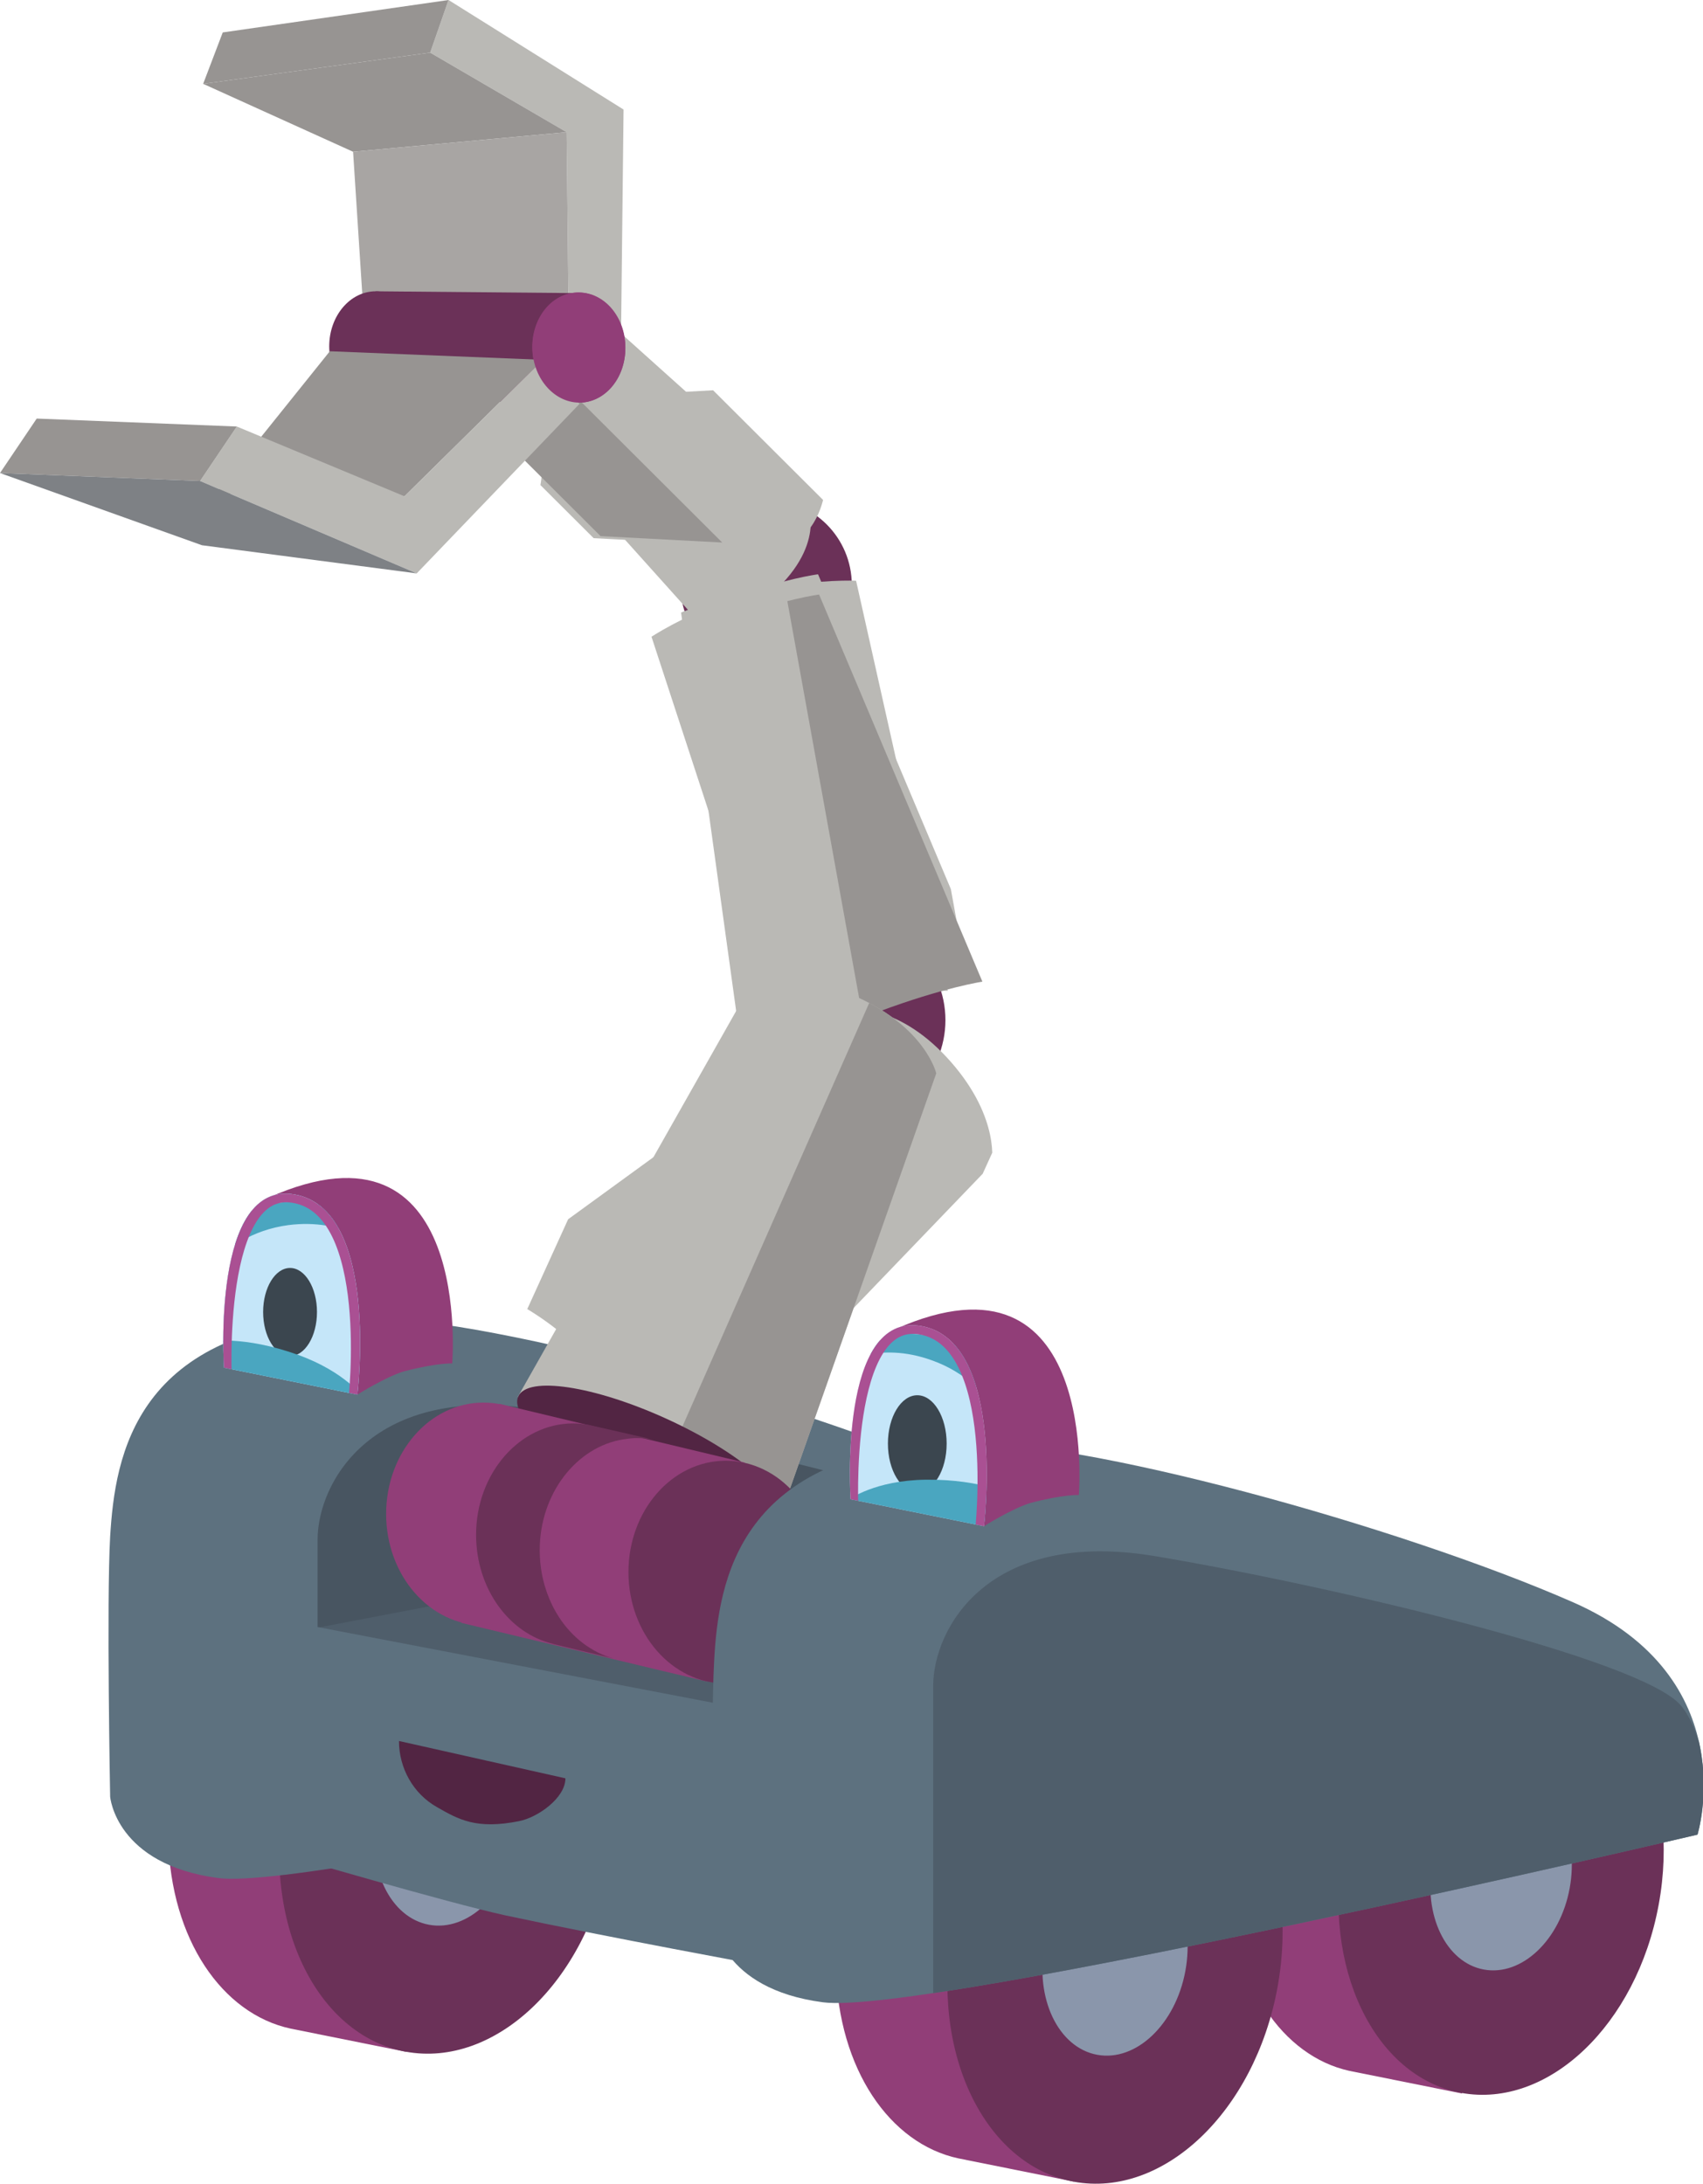 <?xml version="1.0" encoding="utf-8"?>
<!-- Generator: Adobe Illustrator 26.3.1, SVG Export Plug-In . SVG Version: 6.00 Build 0)  -->
<svg version="1.1" id="Layer_1" xmlns="http://www.w3.org/2000/svg" xmlns:xlink="http://www.w3.org/1999/xlink" x="0px" y="0px"
	 viewBox="0 0 278.3 356.9" style="enable-background:new 0 0 278.3 356.9;" xml:space="preserve">
<style type="text/css">
	.st0{fill:#6B3158;}
	.st1{clip-path:url(#SVGID_00000175285500316526204920000015591027046510313609_);fill:#BAB9B5;}
	.st2{clip-path:url(#SVGID_00000175285500316526204920000015591027046510313609_);fill:#979492;}
	.st3{clip-path:url(#SVGID_00000176044360345707928540000009959932933295482530_);fill:#BAB9B5;}
	.st4{clip-path:url(#SVGID_00000176044360345707928540000009959932933295482530_);fill:#979492;}
	.st5{fill:#913E78;}
	.st6{fill:#8A96AB;}
	.st7{clip-path:url(#SVGID_00000071542893994703939310000018037828507858096282_);fill:#5D717F;}
	.st8{clip-path:url(#SVGID_00000071542893994703939310000018037828507858096282_);fill:#485561;}
	.st9{clip-path:url(#SVGID_00000071542893994703939310000018037828507858096282_);fill:#4F5E6B;}
	.st10{clip-path:url(#SVGID_00000044891819029894173320000000461191625740972952_);fill:#BAB9B5;}
	.st11{clip-path:url(#SVGID_00000044891819029894173320000000461191625740972952_);fill:#979492;}
	.st12{fill:#522543;}
	.st13{fill:#5D717F;}
	.st14{clip-path:url(#SVGID_00000136383954181729915770000016463167088333298064_);fill:#5D717F;}
	.st15{clip-path:url(#SVGID_00000136383954181729915770000016463167088333298064_);fill:#4F5E6B;}
	.st16{fill:#BAB9B5;}
	.st17{fill:#979492;}
	.st18{fill:#A8A5A3;}
	.st19{fill:#7E8185;}
	.st20{clip-path:url(#SVGID_00000100377036450323741720000006469362228486500019_);fill:#C5E6F9;}
	.st21{clip-path:url(#SVGID_00000100377036450323741720000006469362228486500019_);fill:#3B464F;}
	.st22{clip-path:url(#SVGID_00000100377036450323741720000006469362228486500019_);fill:#4AA6C0;}
	
		.st23{clip-path:url(#SVGID_00000100377036450323741720000006469362228486500019_);fill:none;stroke:#AA5093;stroke-width:3;stroke-miterlimit:10;}
	.st24{clip-path:url(#SVGID_00000081640760541047854190000006463015162317586571_);fill:#C5E6F9;}
	.st25{clip-path:url(#SVGID_00000081640760541047854190000006463015162317586571_);fill:#3B464F;}
	.st26{clip-path:url(#SVGID_00000081640760541047854190000006463015162317586571_);}
	.st27{fill:#4AA6C0;}
	
		.st28{clip-path:url(#SVGID_00000081640760541047854190000006463015162317586571_);fill:none;stroke:#AA5093;stroke-width:3;stroke-miterlimit:10;}
</style>
<g>
	<circle class="st0" cx="138.5" cy="166.7" r="16"/>
	<circle class="st0" cx="125.2" cy="95.6" r="14"/>
	<g>
		<defs>
			<path id="SVGID_1_" d="M154.9,161.9c0,0-6.4-0.2-17.5,1.8c-10.9,2-16.7,4.4-16.7,4.4l-9.4-68c0,0,5-2.2,13.9-3.9
				c9.1-1.6,14.7-1.3,14.7-1.3L154.9,161.9z"/>
		</defs>
		<use xlink:href="#SVGID_1_"  style="overflow:visible;fill:#BAB9B5;"/>
		<clipPath id="SVGID_00000111172233902170826760000006828251990050762683_">
			<use xlink:href="#SVGID_1_"  style="overflow:visible;"/>
		</clipPath>
		
			<rect x="110.1" y="86.4" transform="matrix(0.984 -0.178 0.178 0.984 -20.87 25.366)" style="clip-path:url(#SVGID_00000111172233902170826760000006828251990050762683_);fill:#BAB9B5;" width="42" height="85.4"/>
		
			<rect x="134.6" y="90.6" transform="matrix(0.984 -0.178 0.178 0.984 -20.698 28.677)" style="clip-path:url(#SVGID_00000111172233902170826760000006828251990050762683_);fill:#979492;" width="30.1" height="78.3"/>
	</g>
	<g>
		<g>
			<defs>
				<path id="SVGID_00000080199314784539877450000013436554886076665516_" d="M131.7,81.6c0,0,3.6,6.4-4.5,14.4
					c-7.8,7.9-14.2,4.3-14.2,4.3L83.2,67.1c0,0,5.8,1.2,11.1-4c5.4-5.4,4.2-11.3,4.2-11.3L131.7,81.6z"/>
			</defs>
			<use xlink:href="#SVGID_00000080199314784539877450000013436554886076665516_"  style="overflow:visible;fill:#BAB9B5;"/>
			<clipPath id="SVGID_00000103984787438622061980000010472401582628536216_">
				<use xlink:href="#SVGID_00000080199314784539877450000013436554886076665516_"  style="overflow:visible;"/>
			</clipPath>
			
				<rect x="92.2" y="48.8" transform="matrix(0.706 -0.708 0.708 0.706 -22.683 98.771)" style="clip-path:url(#SVGID_00000103984787438622061980000010472401582628536216_);fill:#BAB9B5;" width="30.9" height="55.7"/>
			
				<rect x="97.1" y="57.5" transform="matrix(0.706 -0.708 0.708 0.706 -28.879 98.052)" style="clip-path:url(#SVGID_00000103984787438622061980000010472401582628536216_);fill:#979492;" width="13.3" height="52.6"/>
		</g>
		
			<ellipse transform="matrix(0.706 -0.708 0.708 0.706 -15.443 81.831)" class="st0" cx="90.9" cy="59.5" rx="10.8" ry="5.3"/>
	</g>
	<g>
		<path class="st5" d="M254.2,297.7c-0.5-19.6-12.8-33.1-27.4-30.2s-26.2,21.1-25.8,40.7c0.4,15.9,8.6,27.8,19.5,30.2l0,0l18.4,3.7
			l4-11.5l-0.8,0C249.6,322.8,254.5,310.5,254.2,297.7z"/>
		<g>
			<g>
				
					<ellipse transform="matrix(0.181 -0.983 0.983 0.181 -100.422 492.361)" class="st0" cx="245.5" cy="306.5" rx="36.1" ry="26.2"/>
			</g>
			
				<ellipse transform="matrix(0.181 -0.983 0.983 0.181 -100.422 492.361)" class="st6" cx="245.5" cy="306.5" rx="15.6" ry="11.4"/>
		</g>
	</g>
	<g>
		<path class="st5" d="M191.3,310.9c-0.5-20.1-13.1-34-28.2-31.1s-27,21.7-26.5,41.9c0.4,16.4,8.8,28.6,20,31l0,0l18.9,3.8l4.1-11.8
			l-0.8,0C186.6,336.8,191.6,324.1,191.3,310.9z"/>
		<g>
			<g>
				
					<ellipse transform="matrix(0.181 -0.983 0.983 0.181 -165.363 441.329)" class="st0" cx="182.4" cy="320" rx="37.2" ry="27"/>
			</g>
			
				<ellipse transform="matrix(0.181 -0.983 0.983 0.181 -165.363 441.329)" class="st6" cx="182.4" cy="320" rx="16.1" ry="11.7"/>
		</g>
	</g>
	<g>
		<path class="st5" d="M82.2,289.7c-0.5-20.1-13.1-34-28.2-31.1s-27,21.7-26.5,41.9c0.4,16.4,8.8,28.6,20,31l0,0l18.9,3.8l4.1-11.8
			l-0.8,0C77.5,315.5,82.5,302.9,82.2,289.7z"/>
		<g>
			<g>
				
					<ellipse transform="matrix(0.181 -0.983 0.983 0.181 -233.85 316.592)" class="st0" cx="73.2" cy="298.7" rx="37.2" ry="27"/>
			</g>
			
				<ellipse transform="matrix(0.181 -0.983 0.983 0.181 -233.85 316.592)" class="st6" cx="73.2" cy="298.7" rx="16.1" ry="11.7"/>
		</g>
	</g>
	<g>
		<defs>
			<path id="SVGID_00000128479594604114897480000015266483004138131879_" d="M57.4,215.3c20.3-0.8,72.6,13.7,100.9,26.1
				s20.4,38,20.4,38S52.5,309.1,35.7,306.9S18,293.6,18,293.6s-0.6-31.9,0-42.5C18.8,237.9,22,216.7,57.4,215.3z"/>
		</defs>
		<clipPath id="SVGID_00000047030813473088072500000000026710826977024681_">
			<use xlink:href="#SVGID_00000128479594604114897480000015266483004138131879_"  style="overflow:visible;"/>
		</clipPath>
		<path style="clip-path:url(#SVGID_00000047030813473088072500000000026710826977024681_);fill:#5D717F;" d="M27.3,212.2
			c-6.9,2.6-18.6,23-18.6,23l1.3,69.5l34.1,12.8l156.6-30.1l-4-45.6C196.8,241.9,67.6,197.1,27.3,212.2z"/>
		<path style="clip-path:url(#SVGID_00000047030813473088072500000000026710826977024681_);fill:#485561;" d="M51.9,303.8
			c0,0,0-42.9,0-52.2c0-9.3,8.9-25.8,36.3-21.2c29.2,4.9,79.2,16.8,85.8,24.3c6.6,7.5,6.6,35.8,6.6,35.8L51.9,303.8z"/>
		<path style="clip-path:url(#SVGID_00000047030813473088072500000000026710826977024681_);fill:#4F5E6B;" d="M85.3,259.6l-34,6.5
			l65.4,12.8c0,0,25.2-8.8,24.7-8.8S85.3,259.6,85.3,259.6z"/>
	</g>
	<g>
		<g>
			<defs>
				<path id="SVGID_00000043453851904284569860000012702575238857907338_" d="M127.5,247.8c0,0-5.8-9.2-19.1-15.3
					c-13.1-6-23.8-4.2-23.8-4.2l37.8-66.8c0,0,6.5-3.6,17.6,1.4c11.3,5.1,13,12.5,13,12.5L127.5,247.8z"/>
			</defs>
			<use xlink:href="#SVGID_00000043453851904284569860000012702575238857907338_"  style="overflow:visible;fill:#BAB9B5;"/>
			<clipPath id="SVGID_00000080907282781128627400000005697258808168149176_">
				<use xlink:href="#SVGID_00000043453851904284569860000012702575238857907338_"  style="overflow:visible;"/>
			</clipPath>
			
				<rect x="93.7" y="158.5" transform="matrix(0.91 0.414 -0.414 0.91 95.434 -32.669)" style="clip-path:url(#SVGID_00000080907282781128627400000005697258808168149176_);fill:#BAB9B5;" width="58.6" height="90.2"/>
			<polygon style="clip-path:url(#SVGID_00000080907282781128627400000005697258808168149176_);fill:#979492;" points="143.1,161.5 
				108.7,239.5 132.7,246.6 160.5,169.5 			"/>
		</g>
		
			<ellipse transform="matrix(0.414 -0.91 0.91 0.414 -154.427 235.933)" class="st12" cx="106.1" cy="238" rx="6.7" ry="23.5"/>
	</g>
	<path class="st13" d="M125.1,321.3c0,0-26.1-4.8-42.5-8.3c-9.6-2.1-35.8-9.8-35.8-9.8v-38.3l78.3,15V321.3z"/>
	<g>
		<ellipse class="st5" cx="79" cy="247.4" rx="15.9" ry="18.2"/>
		<polygon class="st5" points="121.7,239 81.6,229.4 75.4,265.2 115.6,274.8 		"/>
		<ellipse class="st0" cx="118.6" cy="256.9" rx="15.9" ry="18.2"/>
		<g>
			<path class="st0" d="M90.6,268.8l-0.3-0.1C90.4,268.7,90.5,268.8,90.6,268.8z"/>
			<path class="st0" d="M96.9,233c0,0-0.9-0.2-0.9-0.2c-0.8-0.1-1.5-0.2-2.3-0.2c-8.8,0-15.9,8.2-15.9,18.2
				c0,8.8,5.4,16.1,12.5,17.8l0.3,0.1l10.4,2.5l0,0c-1.9-0.4-3.6-1.2-5.2-2.3c-4.6-3.2-7.6-9-7.6-15.6c0-9.2,6-16.9,13.7-18.1
				c0.7-0.1,1.4-0.2,2.1-0.2c1,0,2.1,0.1,3,0.3l0,0L96.9,233z M100.3,234.4c0.1,0.1,0.2,0.1,0.3,0.2
				C100.5,234.5,100.4,234.4,100.3,234.4z M97.4,233.2c0.1,0,0.2,0,0.2,0.1C97.6,233.2,97.5,233.2,97.4,233.2z"/>
		</g>
	</g>
	<g>
		<defs>
			<path id="SVGID_00000096016745897139765870000015053873531850774404_" d="M156.1,235.7c20.3-0.8,72.6,13.7,100.9,26.1
				c28.3,12.4,20.4,38,20.4,38s-126.1,29.6-142.9,27.4S116.7,314,116.7,314s-0.6-31.9,0-42.5C117.4,258.2,120.7,237,156.1,235.7z"/>
		</defs>
		<clipPath id="SVGID_00000016056844089910051310000012848757895456102562_">
			<use xlink:href="#SVGID_00000096016745897139765870000015053873531850774404_"  style="overflow:visible;"/>
		</clipPath>
		<polygon style="clip-path:url(#SVGID_00000016056844089910051310000012848757895456102562_);fill:#5D717F;" points="110,318.9 
			112.8,233.2 171.5,227.7 287.9,269.8 288.3,305.1 135.7,338.8 		"/>
		<path style="clip-path:url(#SVGID_00000016056844089910051310000012848757895456102562_);fill:#4F5E6B;" d="M152.5,327.7
			c0,0,0-42.9,0-52.2c0-9.3,8.9-25.8,36.3-21.2c29.2,4.9,79.2,16.8,85.8,24.3c6.6,7.5,6.6,35.8,6.6,35.8L152.5,327.7z"/>
	</g>
	<g>
		<g>
			<polygon class="st16" points="73.3,0 70.3,8.6 92.6,21.6 92.9,50.4 101.5,53.8 101.9,17.9 			"/>
			<polygon class="st17" points="92.6,21.6 57.7,24.8 33.2,13.7 70.3,8.6 			"/>
			<polygon class="st17" points="73.3,0 70.3,8.6 33.2,13.7 36.4,5.3 			"/>
			<polygon class="st18" points="57.7,24.8 59.4,51.1 92.9,50.4 92.6,21.6 			"/>
		</g>
		<g>
			<ellipse class="st0" cx="61.4" cy="56.6" rx="7.6" ry="9"/>
			<polygon class="st0" points="94.6,47.9 61.4,47.6 61.4,65.5 94.6,65.8 			"/>
			<ellipse class="st5" cx="94.6" cy="56.8" rx="7.6" ry="9"/>
		</g>
		<g>
			<polygon class="st17" points="88.7,58.8 53.9,57.4 35.2,80.7 66.1,81.1 			"/>
			<polygon class="st16" points="88.7,58.8 94.7,66 68.1,93.7 32.7,78.6 38.7,69.7 66.1,81.1 			"/>
			<polygon class="st17" points="6,68.4 0,77.3 32.7,78.6 38.7,69.7 			"/>
			<polygon class="st19" points="32.7,78.6 0,77.3 33,89.1 68.1,93.7 			"/>
		</g>
		
			<ellipse transform="matrix(0.999 -4.250969e-02 4.250969e-02 0.999 -2.33 4.073)" class="st5" cx="94.6" cy="56.8" rx="7.6" ry="9"/>
	</g>
	<g>
		<path class="st5" d="M58.4,227.9c0,0,4.6-2.9,7.6-3.8c5.3-1.4,7.9-1.3,7.9-1.3s3.5-42-30-27.1c0-0.1,2.1,27.5,2.1,27.5L58.4,227.9
			z"/>
		<g>
			<defs>
				<path id="SVGID_00000120519965770923072610000005922677263356044464_" d="M36.6,223.5c0,0-2.1-30.8,11.6-28.3
					c13.9,2.5,10.2,32.7,10.2,32.7L36.6,223.5z"/>
			</defs>
			<use xlink:href="#SVGID_00000120519965770923072610000005922677263356044464_"  style="overflow:visible;fill:#4AA6C0;"/>
			<clipPath id="SVGID_00000084517594874628140700000012966793838623904680_">
				<use xlink:href="#SVGID_00000120519965770923072610000005922677263356044464_"  style="overflow:visible;"/>
			</clipPath>
			
				<rect x="31" y="190.4" style="clip-path:url(#SVGID_00000084517594874628140700000012966793838623904680_);fill:#C5E6F9;" width="33.2" height="44.1"/>
			
				<ellipse style="clip-path:url(#SVGID_00000084517594874628140700000012966793838623904680_);fill:#3B464F;" cx="47.4" cy="214.4" rx="4.4" ry="7.2"/>
			<path style="clip-path:url(#SVGID_00000084517594874628140700000012966793838623904680_);fill:#4AA6C0;" d="M34.2,219.2
				c0,0,5.6-1,14.5,2.2c7.8,2.8,10.8,7.1,10.8,7.1s-7.2,5.2-14.1,2.3C38.5,228,36.9,225,34.2,219.2z"/>
			<path style="clip-path:url(#SVGID_00000084517594874628140700000012966793838623904680_);fill:#4AA6C0;" d="M61.5,203.9
				c0,0-5.1-4.9-14.4-3.7c-11.8,1.6-15.8,11.5-15.8,11.5s2.4-14.6,15.9-15.3C54.6,196.1,57.1,199.3,61.5,203.9z"/>
			
				<path style="clip-path:url(#SVGID_00000084517594874628140700000012966793838623904680_);fill:none;stroke:#AA5093;stroke-width:3;stroke-miterlimit:10;" d="
				M36.4,226c0,0-1.8-33.4,11.8-30.9c13.9,2.5,10.2,34.1,10.2,34.1"/>
		</g>
	</g>
	<g>
		<path class="st5" d="M160.8,249.4c0,0,4.6-2.9,7.6-3.8c5.3-1.4,7.9-1.3,7.9-1.3s3.5-42-30-27.1c0-0.1,2.1,27.5,2.1,27.5
			L160.8,249.4z"/>
		<g>
			<defs>
				<path id="SVGID_00000026149566845128631270000005457111306005255815_" d="M139,245c0,0-2.1-30.8,11.6-28.3
					c13.9,2.5,10.2,32.7,10.2,32.7L139,245z"/>
			</defs>
			<clipPath id="SVGID_00000039091344802889853810000006474226284328102039_">
				<use xlink:href="#SVGID_00000026149566845128631270000005457111306005255815_"  style="overflow:visible;"/>
			</clipPath>
			
				<rect x="133.4" y="211.9" style="clip-path:url(#SVGID_00000039091344802889853810000006474226284328102039_);fill:#C5E6F9;" width="33.2" height="44.1"/>
			
				<ellipse style="clip-path:url(#SVGID_00000039091344802889853810000006474226284328102039_);fill:#3B464F;" cx="149.9" cy="235.9" rx="4.8" ry="7.9"/>
			<g id="Happy" style="clip-path:url(#SVGID_00000039091344802889853810000006474226284328102039_);">
				<path class="st27" d="M137.5,222.9c0,0,6-3.8,14.8-0.6c11.2,4,13,14.6,13,14.6s0.8-14.8-12.3-18.3
					C145.9,216.7,142.9,219.3,137.5,222.9z"/>
				<path class="st27" d="M165.7,244.5c0,0-4.9-2.8-14.4-2.7c-8.3,0.1-12.5,3.2-12.5,3.2s5.1,7.2,12.5,6.8
					C158.7,251.4,161.2,249.2,165.7,244.5z"/>
			</g>
			
				<path style="clip-path:url(#SVGID_00000039091344802889853810000006474226284328102039_);fill:none;stroke:#AA5093;stroke-width:3;stroke-miterlimit:10;" d="
				M138.8,247.5c0,0-1.8-33.4,11.8-30.9c13.9,2.5,10.2,34.1,10.2,34.1"/>
		</g>
	</g>
	<path class="st12" d="M65.2,284.5L65.2,284.5c0,4.4,2.3,8.6,6.2,10.8c3.5,2,6.4,3.7,13.4,2.3c3.1-0.6,7.6-3.8,7.6-7l0,0L65.2,284.5
		z"/>
</g>
</svg>
